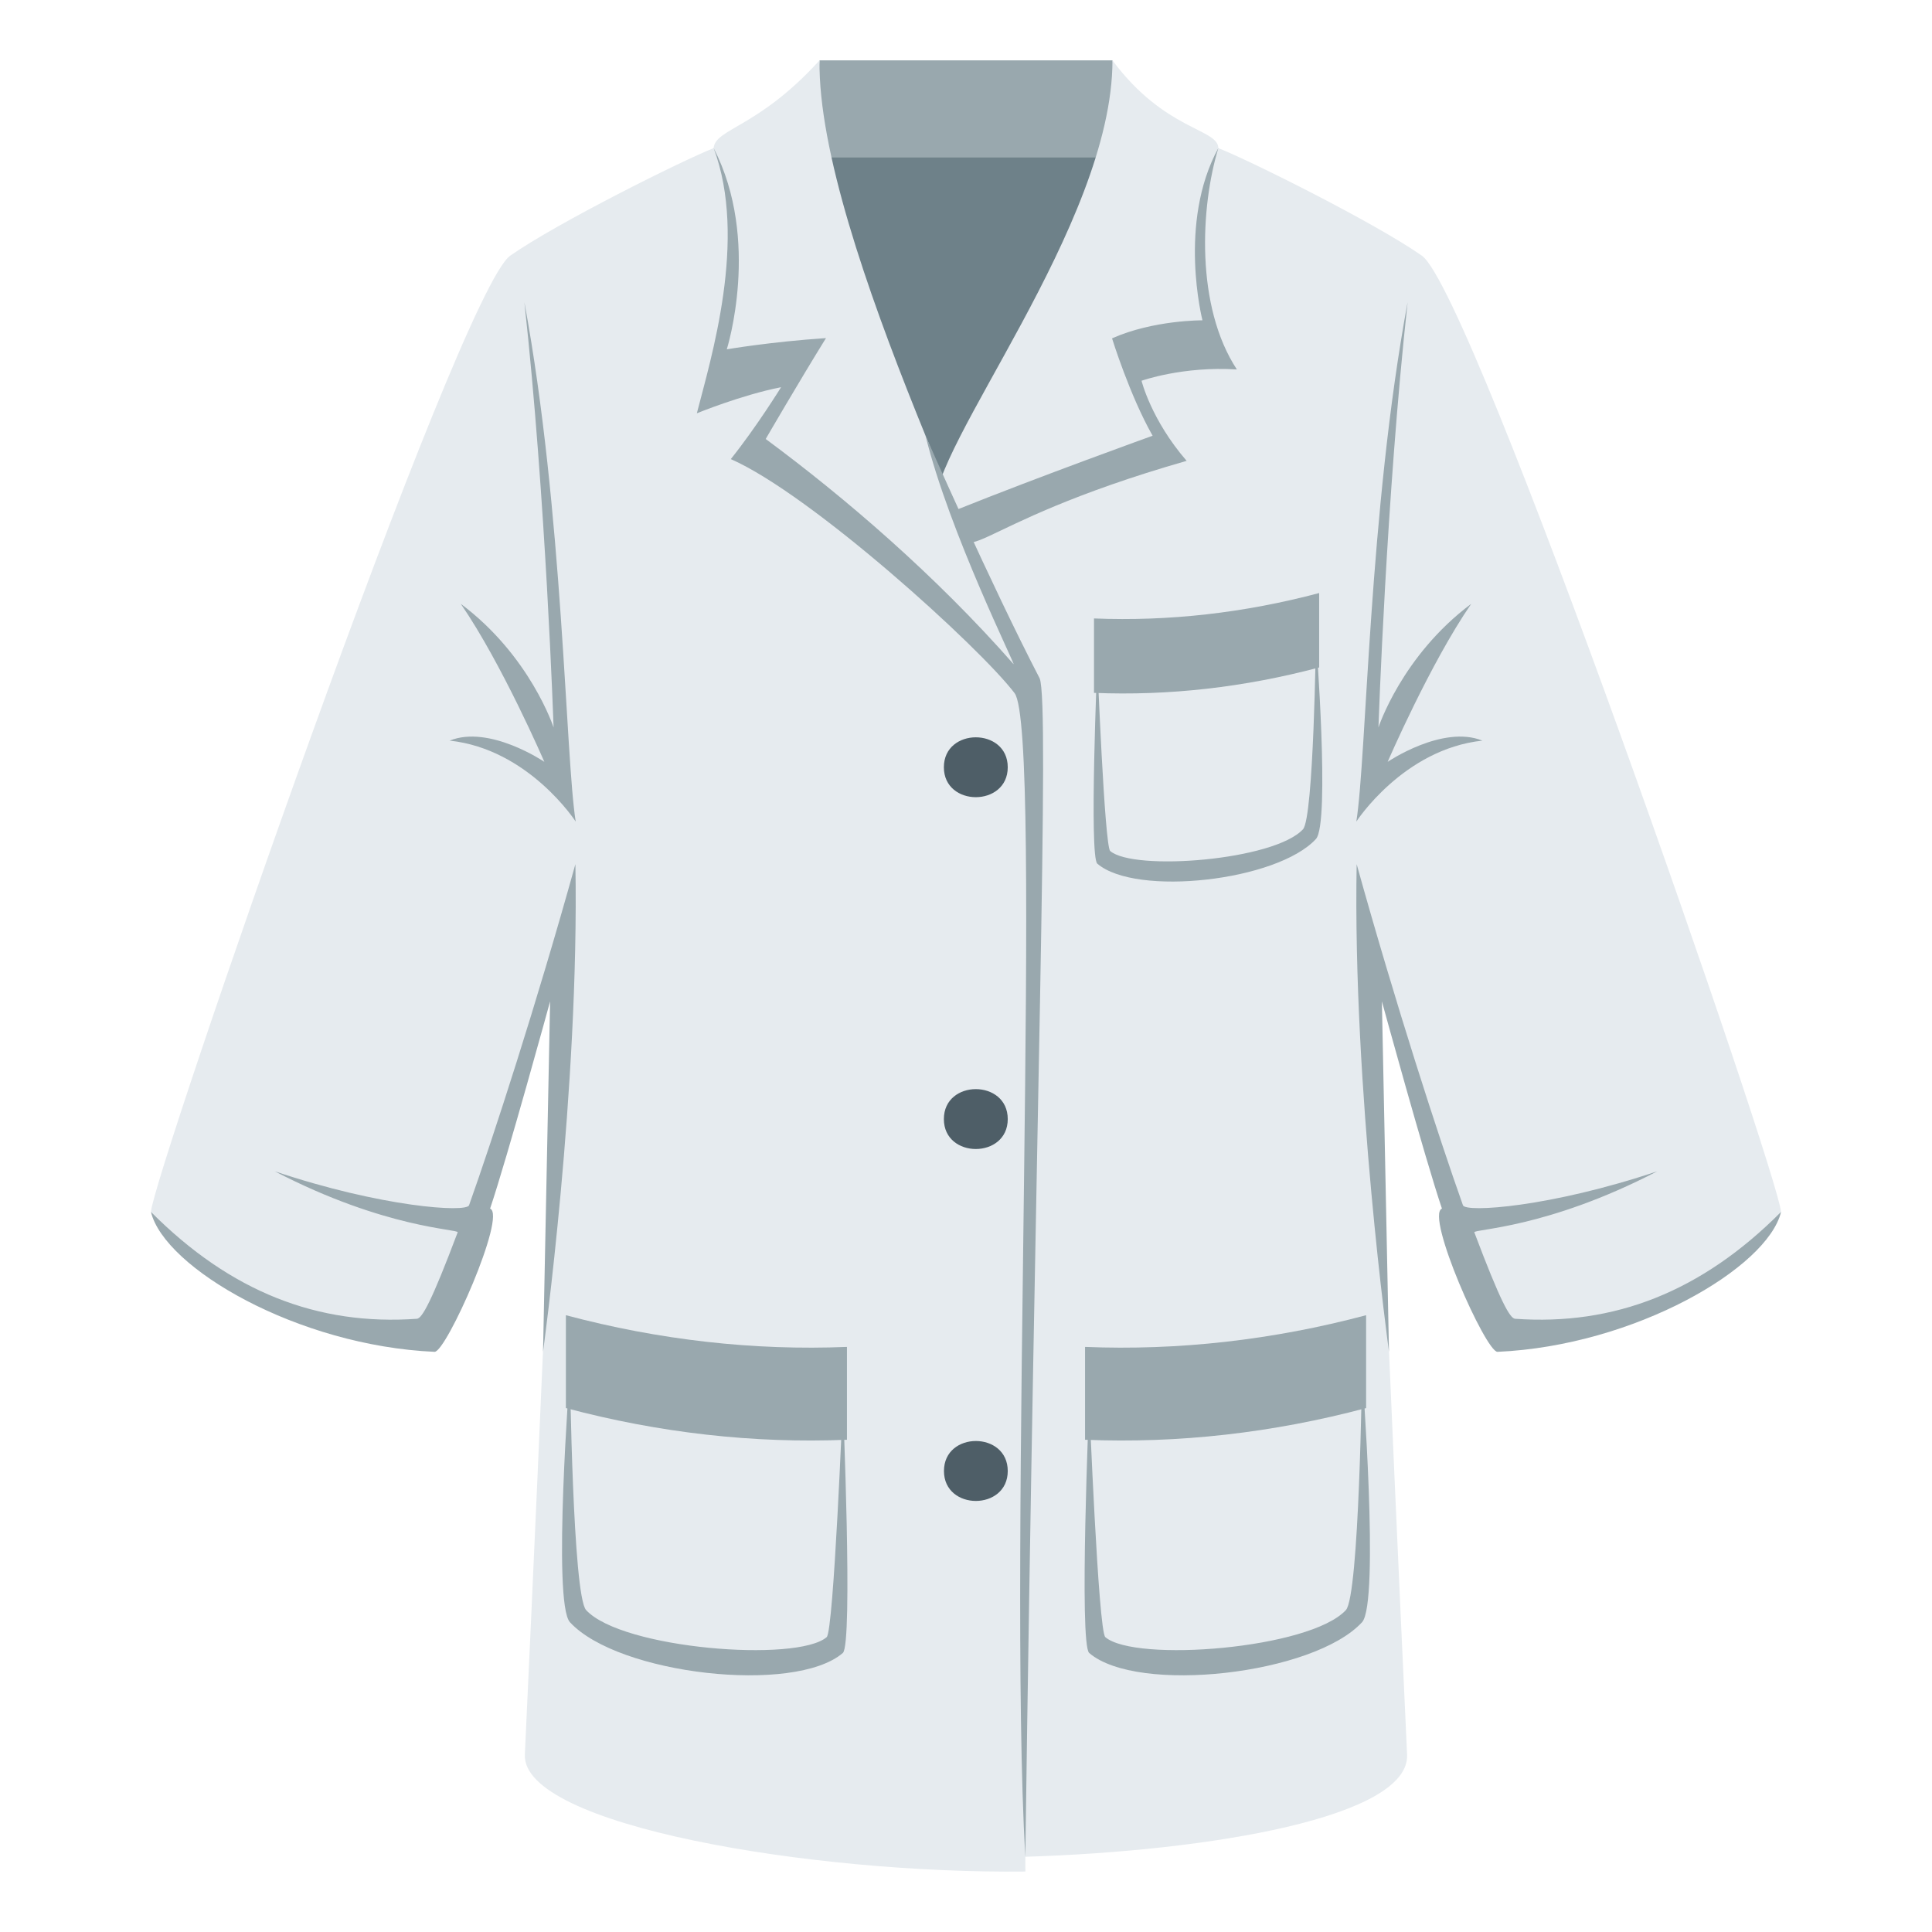 <?xml version="1.0" encoding="utf-8"?>
<!-- Generator: Adobe Illustrator 15.0.0, SVG Export Plug-In . SVG Version: 6.00 Build 0)  -->
<!DOCTYPE svg PUBLIC "-//W3C//DTD SVG 1.1//EN" "http://www.w3.org/Graphics/SVG/1.1/DTD/svg11.dtd">
<svg version="1.1" id="Layer_1" xmlns="http://www.w3.org/2000/svg" xmlns:xlink="http://www.w3.org/1999/xlink" x="0px" y="0px"
	 width="64px" height="64px" viewBox="0 0 64 64" enable-background="new 0 0 64 64" xml:space="preserve">
<path fill="#E6EBEF" d="M47.1,8.469c-1.564-1.094-5.692-3.149-6.74-3.562C38.006,5.107,36.852,2,36.852,2h-9.703
	c0,0-0.855,3.045-3.508,2.907c-1.045,0.412-5.174,2.468-6.738,3.562C15.19,9.665,5.072,38.939,5,40.146
	c1.143,2.225,8.619,5.518,9.249,3.844c1.511-4.02,4.324-12.926,4.324-12.926s-0.657,15.814-1.187,27.056
	c-0.111,2.356,9.516,3.956,16.581,3.877l-0.002-0.489c6.149-0.191,12.747-1.317,12.647-3.388
	c-0.527-11.241-1.186-27.056-1.186-27.056s2.813,8.906,4.325,12.926c0.628,1.674,7.985-1.549,9.247-3.844
	C58.928,38.939,48.812,9.665,47.1,8.469z"/>
<path fill="#99A8AE" d="M31.046,14.883C38.391,10.653,36.852,2,36.852,2h-9.703C27.148,2,26.143,11.475,31.046,14.883z"/>
<path fill="#4E5E67" d="M33.383,25.416c0,1.322-2.116,1.322-2.116,0S33.383,24.094,33.383,25.416z"/>
<path fill="#4E5E67" d="M33.383,37.071c0,1.322-2.116,1.322-2.116,0C31.267,35.748,33.383,35.748,33.383,37.071z"/>
<path fill="#4E5E67" d="M33.383,48.729c0,1.322-2.113,1.322-2.113,0C31.27,47.404,33.383,47.404,33.383,48.729z"/>
<path fill="#99A8AE" d="M19.061,28.626c-1.287,4.63-2.725,9.058-3.523,11.3c-0.088,0.249-2.895,0.063-6.436-1.125
	c3.668,1.906,6.1,1.911,6.059,2.022c-0.867,2.3-1.179,2.851-1.35,2.863C10.524,43.922,7.632,42.79,5,40.146
	c0.449,1.857,4.856,4.434,9.395,4.635c0.386,0.016,2.398-4.521,1.84-4.745c0.572-1.695,1.988-6.864,1.988-6.864l-0.234,11.609
	C17.988,44.781,19.194,36.079,19.061,28.626z"/>
<path fill="#99A8AE" d="M44.941,28.626c1.286,4.63,2.724,9.058,3.521,11.3c0.088,0.249,2.896,0.063,6.436-1.125
	c-3.668,1.906-6.1,1.911-6.059,2.022c0.867,2.3,1.18,2.851,1.35,2.863c3.286,0.235,6.18-0.896,8.811-3.54
	c-0.449,1.857-4.856,4.434-9.393,4.635c-0.387,0.016-2.4-4.521-1.841-4.745c-0.573-1.695-1.989-6.864-1.989-6.864l0.235,11.609
	C46.013,44.781,44.807,36.079,44.941,28.626z"/>
<path fill="#99A8AE" d="M27.385,54.232c-0.982,0.846-6.779,0.393-7.969-0.896c-0.444-0.483-0.535-7.913-0.535-7.913
	s-0.592,7.674,0,8.316c1.6,1.734,7.441,2.394,9.039,1.018c0.341-0.294,0-8.321,0-8.321S27.617,54.033,27.385,54.232z"/>
<path fill="#99A8AE" d="M18.746,43.568c3.084,0.822,6.226,1.177,9.31,1.05c0,1.025,0,2.051,0,3.076
	c-3.084,0.127-6.226-0.228-9.31-1.05C18.746,45.619,18.746,44.594,18.746,43.568z"/>
<path fill="#99A8AE" d="M36.615,54.232c0.982,0.846,6.779,0.393,7.969-0.896c0.444-0.483,0.535-7.913,0.535-7.913
	s0.591,7.674,0,8.316c-1.6,1.734-7.441,2.394-9.038,1.018c-0.342-0.294,0-8.321,0-8.321S36.383,54.033,36.615,54.232z"/>
<path fill="#99A8AE" d="M45.254,43.568c-3.084,0.822-6.226,1.177-9.31,1.05c0,1.025,0,2.051,0,3.076
	c3.084,0.127,6.226-0.228,9.31-1.05C45.254,45.619,45.254,44.594,45.254,43.568z"/>
<path fill="#99A8AE" d="M36.777,28.191c0.786,0.676,5.434,0.313,6.386-0.72c0.356-0.386,0.429-6.341,0.429-6.341
	s0.475,6.148,0,6.663c-1.281,1.392-5.963,1.919-7.242,0.817c-0.275-0.236,0-6.67,0-6.67S36.59,28.03,36.777,28.191z"/>
<path fill="#99A8AE" d="M43.699,19.645c-2.471,0.658-4.988,0.943-7.459,0.842c0,0.821,0,1.643,0,2.465
	c2.471,0.102,4.988-0.184,7.459-0.842C43.699,21.288,43.699,20.466,43.699,19.645z"/>
<path fill="#6E8189" d="M30.969,16.755c4.332-4.753,6.422-11.537,6.422-11.537H26.609C26.609,5.218,27.354,12.252,30.969,16.755z"/>
<path fill="#E6EBEF" d="M27.148,2c-2.035,2.241-3.453,2.254-3.508,2.907c1.574,3.066,0.119,7.441,0.119,7.441
	s1.842-0.334,2.719-0.438c-0.622,1.983-1.028,2.09-1.883,3.156c3.427,1.922,7.668,5.844,9.299,7.484
	C33.553,20.393,27.064,7.947,27.148,2z"/>
<path fill="#99A8AE" d="M17.371,10.014c0.709,6.438,0.967,14.084,0.967,14.084s-0.773-2.376-3.074-4.095
	c1.367,1.985,2.768,5.234,2.768,5.234s-1.818-1.236-3.137-0.703c2.622,0.281,4.176,2.682,4.176,2.682
	C18.728,25.058,18.658,16.94,17.371,10.014z"/>
<path fill="#99A8AE" d="M46.629,10.014c-0.708,6.438-0.966,14.084-0.966,14.084s0.772-2.376,3.073-4.095
	c-1.367,1.985-2.768,5.234-2.768,5.234s1.818-1.236,3.138-0.703c-2.622,0.281-4.176,2.682-4.176,2.682
	C45.273,25.058,45.342,16.94,46.629,10.014z"/>
<path fill="#E6EBEF" d="M40.359,4.907c-1.355,2.479-0.174,6.331-0.174,6.331s-1.568-0.252-2.943,0.359c0,0,0.595,1.952,1.351,3.285
	c0,0-6.64,3.593-7.626,1.996C30.773,14.832,36.852,7.468,36.852,2C38.586,4.336,40.347,4.254,40.359,4.907z"/>
<path fill="#99A8AE" d="M23.641,4.907c1.13,3.015-0.094,6.974-0.557,8.784c0,0,1.471-0.604,2.791-0.865c0,0-0.813,1.316-1.666,2.382
	c2.675,1.175,8.243,6.229,9.4,7.753c0.949,1.249-0.227,28.496,0.356,38.548c0.331-24.438,0.81-38.21,0.476-39.036
	c-1.609-3.097-3.783-8.045-3.783-8.045c0.792,3.216,3.035,7.708,2.914,7.569c-2.576-2.933-5.567-5.503-8.207-7.455
	c0,0,1.105-1.903,1.997-3.342c-1.858,0.124-3.286,0.372-3.286,0.372S25.215,7.968,23.641,4.907z"/>
<path fill="#99A8AE" d="M40.359,4.907c-1.354,2.475-0.526,5.704-0.526,5.704s-1.619-0.014-2.995,0.597c0,0,0.586,1.896,1.344,3.226
	c0,0-3.697,1.33-6.514,2.461c0.354,2.289,0.021,0.555,7.641-1.629c-1.177-1.357-1.494-2.653-1.494-2.653s1.371-0.489,3.158-0.374
	C39.6,10.149,39.766,6.855,40.359,4.907z"/>
</svg>
